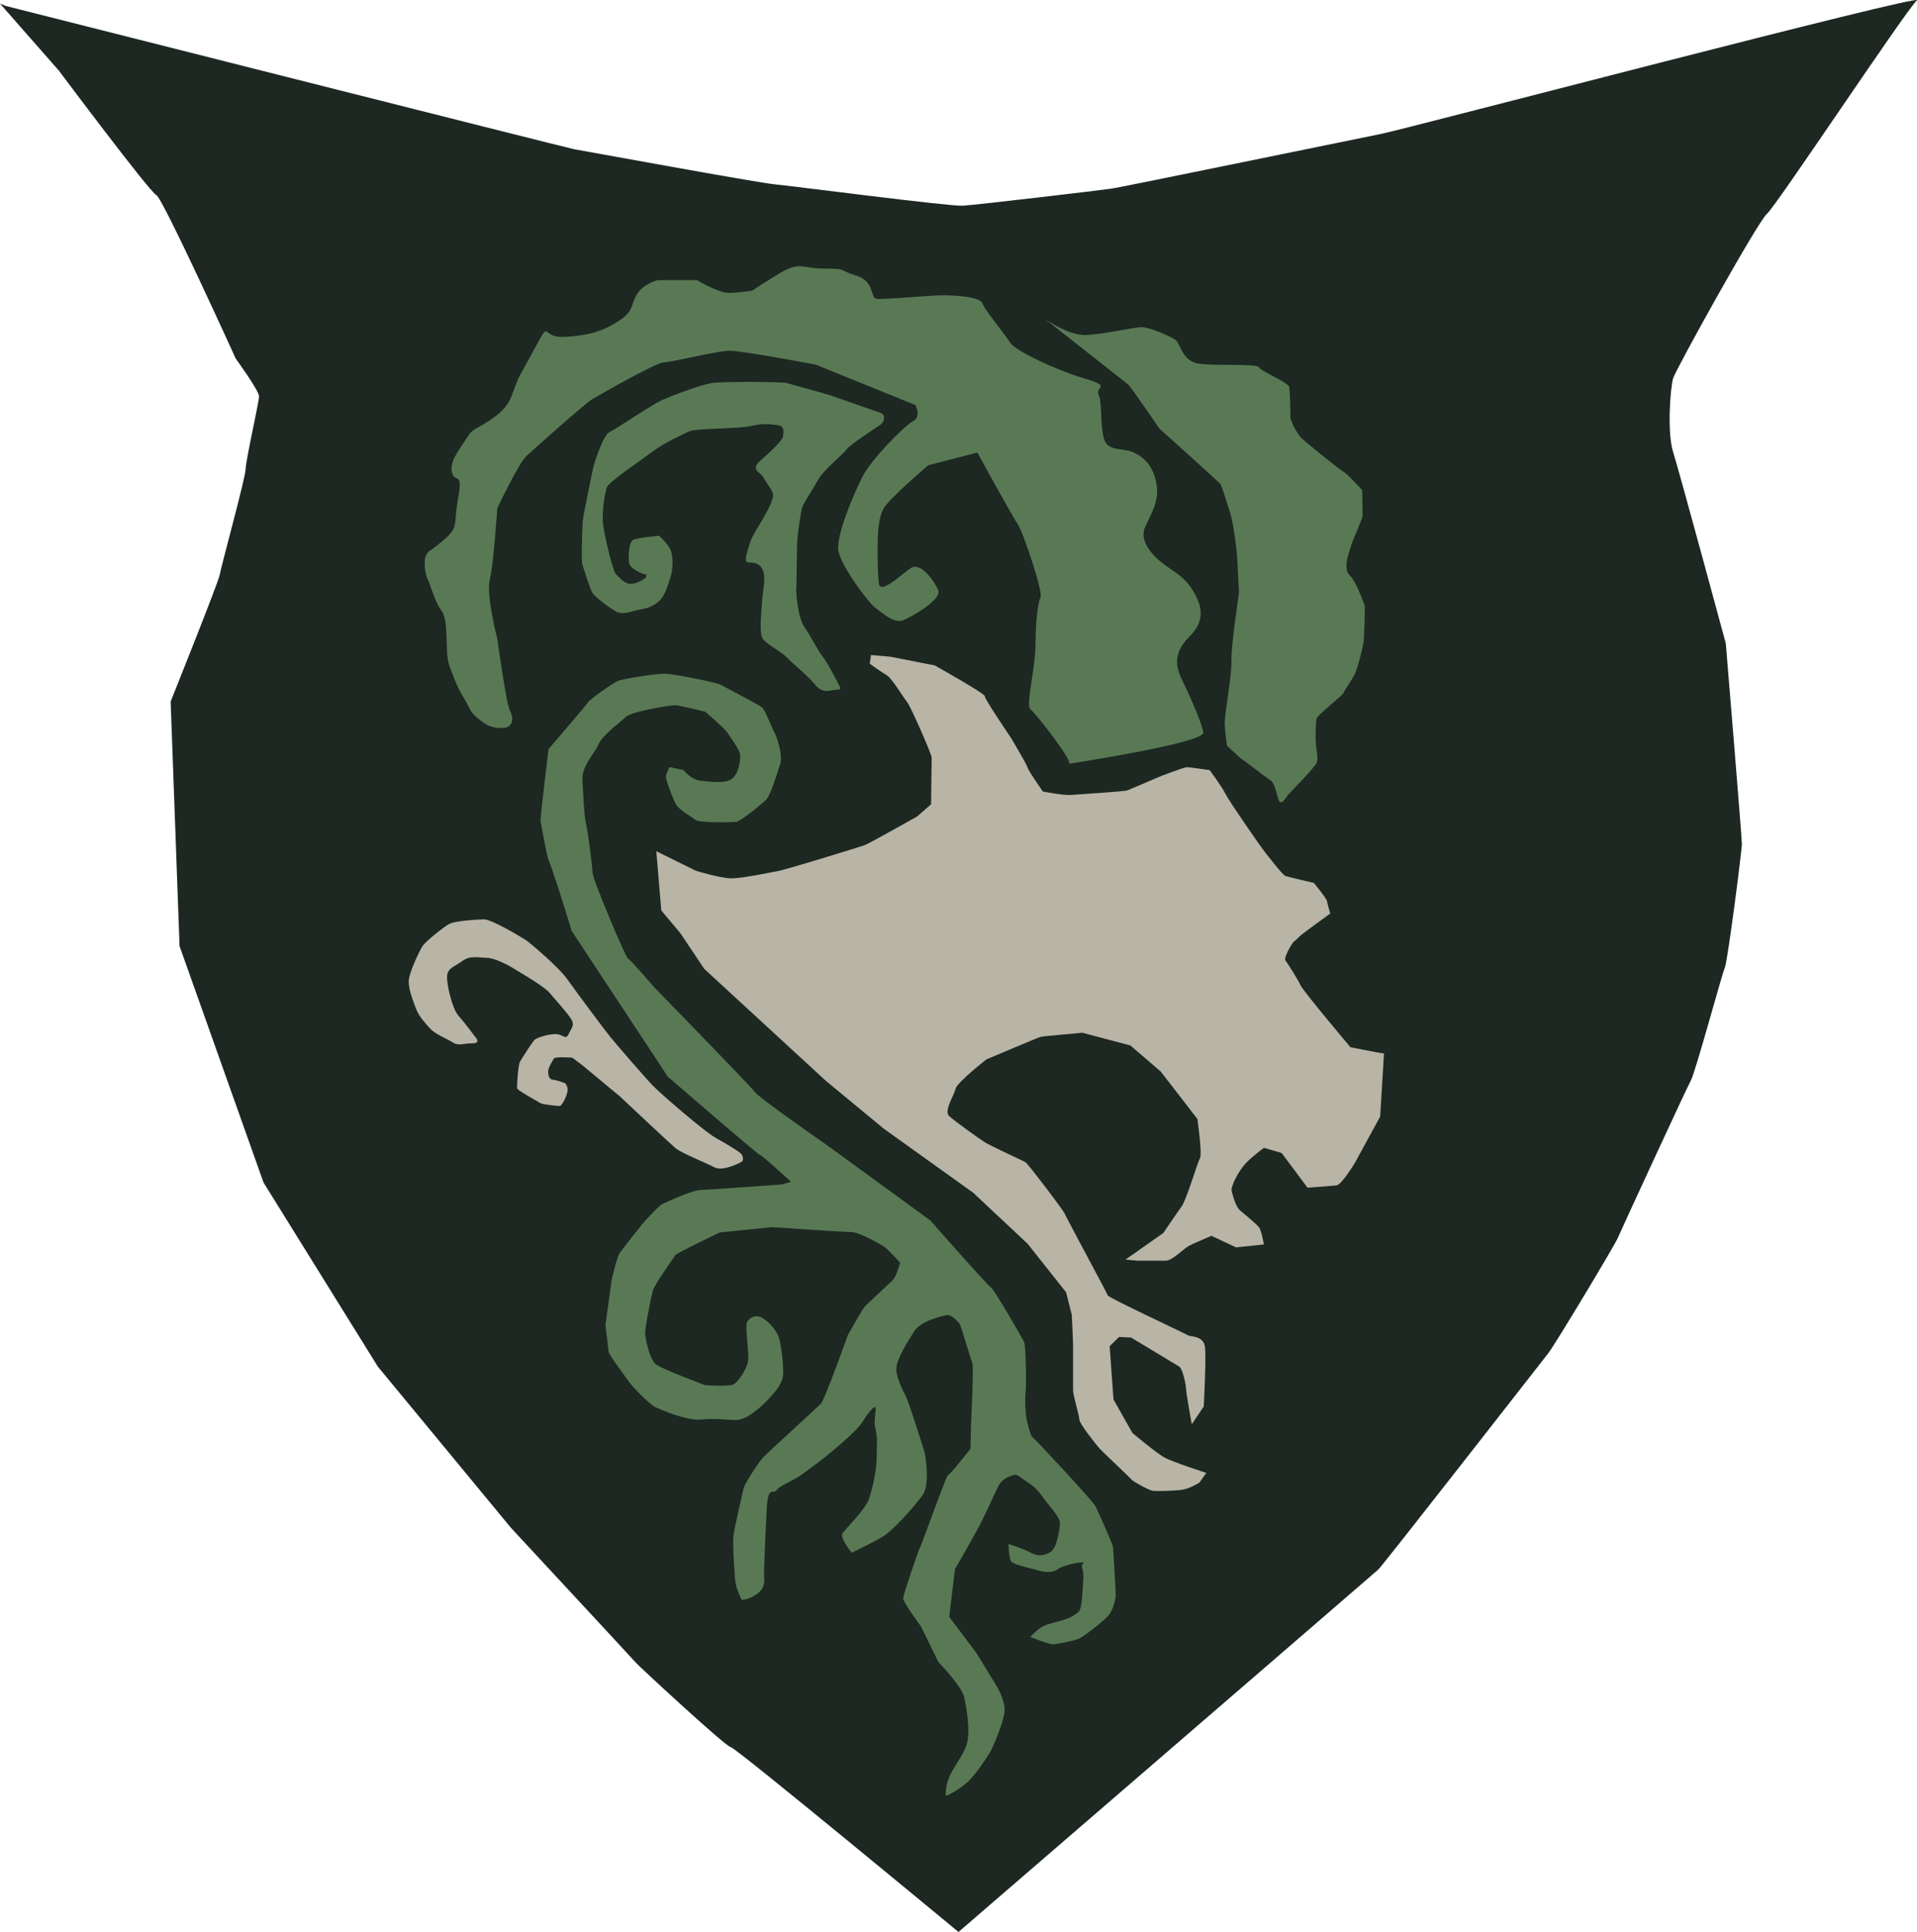 <?xml version="1.0" encoding="UTF-8"?>
<svg id="svg5" xmlns="http://www.w3.org/2000/svg" width="255.68" height="257.71" viewBox="0 0 255.68 257.71">
  <defs>
    <style>
      .cls-1 {
        fill: #b8b4a6;
      }

      .cls-1, .cls-2, .cls-3 {
        stroke-width: 0px;
      }

      .cls-2 {
        fill: #597955;
      }

      .cls-3 {
        fill: #1c2821;
      }
    </style>
  </defs>
  <path id="path51370" class="cls-3" d="m.83.81s75.06,18.99,75.77,19.1c.71.11,24.42,4.47,26.81,4.69,2.38.22,23.23,2.95,25.02,2.84,1.79-.11,18.47-2.07,19.9-2.29s32.76-6.66,35.98-7.31c3.22-.65,72.67-18.88,71.36-17.79-1.31,1.09-18.82,27.5-20.01,28.48-1.19.98-12.15,20.74-12.51,21.94-.36,1.2-.83,7.2,0,9.82.83,2.62,7.03,25.54,7.03,25.54,0,0,2.14,25.76,2.14,26.74s-1.91,15.72-2.26,16.48c-.36.76-3.93,13.97-4.53,15.06-.6,1.09-9.41,20.19-9.77,21.06s-8.34,14.19-9.29,15.39c-.95,1.2-22.04,28.27-22.64,28.81-.6.55-55.99,48.35-55.99,48.35,0,0-29.78-24.66-30.38-24.66s-12.15-10.7-12.63-11.24c-.48-.55-16.68-18.01-16.68-18.01l-17.75-21.5-15.25-24.56-11.2-31.54-1.19-32.63s6.43-16.04,6.55-16.92c.12-.87,3.45-12.99,3.45-14.08s1.79-8.95,1.79-9.71-3.1-5.02-3.1-5.02c0,0-9.77-21.5-10.6-21.83-.83-.33-12.99-16.59-12.99-16.59L0,.48l.83.33Z"/>
  <g id="layer23">
    <path id="path53083" class="cls-1" d="m87.53,113.55l5.31,2.62s3.29,1,4.72,1,5.14-.77,6.32-1c1.18-.23,10.7-3.16,11.37-3.4.67-.23,7.08-3.86,7.08-3.86l1.85-1.62s.08-5.86.08-6.25-2.78-6.79-3.29-7.41c-.51-.62-2.02-3.16-2.7-3.55-.67-.39-2.27-1.54-2.27-1.54l.17-1.16,2.61.23,5.9,1.16s6.74,3.78,6.66,4.09c-.08.31,3.54,5.63,3.54,5.63,0,0,2.11,3.55,2.19,3.94.08.39,2.02,3.16,2.02,3.16,0,0,2.86.54,3.71.46.84-.08,7.24-.46,7.58-.62.34-.15,3.12-1.31,3.79-1.62.67-.31,3.79-1.47,4.13-1.47s3.03.39,3.03.39c0,0,1.52,2.01,2.11,3.16.59,1.16,4.89,7.33,5.22,7.72.34.39,2.36,3.09,2.78,3.24.42.15,3.79.93,3.79.93,0,0,1.68,2.01,1.77,2.47.08.46.42,1.62.42,1.62,0,0-3.54,2.55-3.96,2.93s-.51.54-.84.77c-.34.23-1.43,2.24-1.18,2.55.25.31,1.68,2.55,2.02,3.32.34.77,6.66,8.26,6.66,8.26l3.54.69.93.15-.51,8.41-3.37,6.17s-1.77,2.93-2.44,3.01c-.67.08-3.88.31-3.88.31l-3.45-4.63-2.36-.69s-2.02,1.47-2.78,2.47c-.76,1-1.68,2.7-1.52,3.32.17.62.51,2.08,1.18,2.62.67.54,2.11,1.77,2.44,2.16.34.39.67,2.32.67,2.32l-3.71.39-3.29-1.54s-2.19.93-2.95,1.31c-.76.39-2.27,2.01-3.12,2.01h-3.71l-1.68-.15,5.05-3.55s1.77-2.62,2.44-3.55c.67-.93,2.11-5.86,2.44-6.41.34-.54-.34-5.25-.34-5.25l-4.89-6.33-4.04-3.47-6.4-1.7s-5.22.46-5.56.54c-.34.08-7.24,3.01-7.24,3.01,0,0-3.96,3.09-4.13,3.94-.17.85-1.6,2.93-.84,3.63.76.69,3.88,2.93,4.72,3.47s5.14,2.47,5.48,2.7,5.05,6.41,5.22,6.87c.17.46,5.64,10.57,5.73,10.88.08.31,10.36,5.09,10.7,5.32.34.23,2.11,0,2.27,1.62.17,1.62-.17,7.87-.17,7.87l-1.6,2.39s-.76-4.24-.76-4.71-.42-2.7-.93-3.01c-.51-.31-6.4-3.86-6.4-3.86l-1.6-.08-1.26,1.23.51,7.1,2.53,4.48s3.12,2.62,4.21,3.24c1.1.62,5.64,2.08,5.64,2.08l-.93,1.31s-1.26.77-2.19.93c-.93.15-3.54.23-4.04.15-.51-.08-2.61-1.23-2.86-1.54-.25-.31-3.79-3.63-4.21-4.09-.42-.46-2.7-3.32-2.7-3.86s-.84-3.16-.84-3.94v-6.1c0-.46-.17-3.94-.17-3.94l-.76-3.01-5.14-6.48-7.24-6.79-11.96-8.57-7.75-6.41-16.17-14.89-3.2-4.78-2.53-3.01-.67-7.95Z"/>
    <path id="path53085" class="cls-1" d="m75.41,144.54s.3.33.3.87-.71,2.13-1.07,2.13-2.32-.22-2.56-.38c-.24-.16-3.04-1.69-3.1-1.96-.06-.27.12-3.11.36-3.55.24-.44,1.67-2.67,1.97-2.95s1.79-.76,2.8-.76,1.31.87,1.73,0c.42-.87.77-1.15.42-1.86-.36-.71-2.2-2.73-2.98-3.66s-4.71-3.16-4.94-3.33c-.24-.16-2.32-1.31-3.34-1.31s-2.26-.38-3.28.38c-1.01.76-1.97.93-2.08,1.96-.12,1.04.66,4.42,1.49,5.35.83.93,2.2,2.78,2.2,2.78,0,0,.95.93-.3.93s-1.85.38-2.62-.11c-.77-.49-2.32-1.09-2.98-1.8-.66-.71-1.55-1.69-1.91-2.62s-1.01-2.56-1.01-3.71,1.49-4.2,1.85-4.75c.36-.55,2.92-2.67,3.69-3s3.51-.55,4.53-.55,5.12,2.46,5.66,2.84c.54.38,4.23,3.49,5.36,5.07,1.13,1.58,4.94,6.71,5.78,7.75s4.71,5.51,5.72,6.55c1.01,1.04,6.79,6.06,8.34,6.93,1.55.87,3.22,1.86,3.45,2.18.24.33.3.87,0,1.04-.3.16-2.5,1.31-3.63.71-1.13-.6-4.41-1.91-5.18-2.56-.77-.65-7.39-6.88-7.39-6.88l-5.06-4.2-1.31-.98s-2.26-.16-2.44.11c-.18.27-.77,1.26-.77,1.69s.06,1.09.66,1.15c.6.05,1.67.49,1.67.49h0Z"/>
    <path id="path55572" class="cls-2" d="m91.14,102.69s1.01,1.36,2.38,1.47c1.37.11,3.51.49,4.35-.49.83-.98.89-2.62.83-3.11-.06-.49-1.31-2.29-1.73-2.89-.42-.6-2.92-2.73-2.92-2.73,0,0-3.51-.87-4.05-.87s-5.78.82-6.55,1.58-3.1,2.4-3.63,3.66c-.54,1.26-2.26,2.84-2.14,4.8.12,1.96.24,4.91.48,5.78.24.87.83,5.62.89,6.6.06.98,4.47,11.4,4.71,11.4s3.4,3.71,3.4,3.71c0,0,12.93,13.26,13.52,14.08.6.82,9.47,6.98,9.47,6.98l13.94,10.15s7.86,8.95,8.1,8.95,4.17,6.71,4.41,7.31c.24.6.3,6.28.18,6.77-.12.49,0,2.84.12,3.38.12.55.54,2.35.77,2.46.24.11,8.16,8.62,8.46,9.28.3.65,2.26,4.91,2.32,5.46.06.55.36,5.89.36,6.33s-.3,1.96-.95,2.73c-.66.76-3.34,2.89-4.05,3.16-.71.27-2.68.65-3.28.71-.6.05-3.1-.98-3.1-.98,0,0,1.01-1.2,2.03-1.58s2.92-.71,3.69-1.26c.77-.55,1.01-.33,1.19-2.67.18-2.35.24-2.95,0-3.66-.24-.71.71-.82-.24-.76-.95.05-2.08.44-2.62.65-.54.22-.89.98-3.1.38-2.2-.6-3.34-.82-3.57-1.26-.24-.44-.3-2.24-.3-2.24,0,0,1.25.38,2.26.82,1.01.44,1.49.87,2.5.6,1.01-.27,1.31-.71,1.61-1.58s.54-2.35.48-2.78c-.06-.44-.77-1.47-1.49-2.29-.71-.82-1.31-2.02-2.56-2.84-1.25-.82-1.61-1.26-2.03-1.15-.42.11-1.61.38-2.2,1.64-.6,1.26-1.25,2.73-2.2,4.64-.95,1.91-3.51,6.28-3.51,6.28l-.77,6.38s3.51,4.64,3.69,4.91,2.32,3.82,2.56,4.2c.24.38,1.25,2.13,1.13,3.55-.12,1.42-1.61,4.86-1.91,5.35s-1.73,2.78-2.92,3.93-2.98,1.96-2.98,1.96c0,0-.24-1.36.71-3.11s1.97-2.84,2.2-4.47c.24-1.64-.18-4.2-.48-5.62s-3.45-4.69-3.45-4.69l-2.32-4.75s-2.44-3.27-2.38-3.77c.06-.49,1.97-6.22,2.26-6.77.3-.55,3.51-9.66,3.75-9.66s2.98-3.49,2.98-3.49c0,0,.06-3.49.12-4.42.06-.93.3-6.82.12-7.09-.18-.27-1.37-4.42-1.61-4.97-.24-.55-1.31-1.47-1.79-1.36-.48.11-3.4.71-4.35,2.18-.95,1.47-2.32,3.71-2.38,4.91-.06,1.2.83,2.89,1.25,3.71.42.82,2.38,7.04,2.5,7.48.12.44.77,4.31-.24,5.73-1.01,1.42-3.81,4.58-5.18,5.46-1.37.87-4.29,2.24-4.29,2.24,0,0-1.55-1.91-1.25-2.51.3-.6,3.1-3.22,3.57-4.69.48-1.47,1.01-3.77,1.01-5.46s.18-2.56-.18-3.98c-.36-1.42.66-3.77-.6-2.35s-.66,1.58-3.81,4.31c-3.16,2.73-3.45,2.78-4.94,3.93-1.49,1.15-3.34,1.75-3.81,2.4-.48.65-1.13-.71-1.31,2.4-.18,3.11-.3,6.93-.36,8.13-.06,1.2.24,1.75-.3,2.67-.54.93-2.62,1.69-2.74,1.36-.12-.33-.71-1.36-.83-2.67-.12-1.31-.3-4.42-.24-5.51.06-1.09,1.25-6,1.37-6.6.12-.6,1.97-3.44,2.56-4.09.6-.65,7.21-6.66,7.74-7.2.54-.55,3.63-9.22,3.63-9.22,0,0,1.91-3.38,2.2-3.71.3-.33,3.28-3.11,3.75-3.55.48-.44,1.01-2.35,1.01-2.35,0,0-1.67-1.86-2.2-2.18-.54-.33-3.28-1.91-4.35-1.91s-10.54-.65-10.54-.65l-6.97.71s-5.84,2.78-5.96,3.06c-.12.27-2.74,3.82-2.98,4.75-.24.93-1.07,4.97-1.01,5.73.06.76.6,3.44,1.49,4.09.89.65,6.49,2.73,6.49,2.73,0,0,3.4.27,3.93-.16.54-.44,1.85-2.13,1.85-3.44s-.42-4.31-.18-4.8c.24-.49,1.07-1.09,1.97-.6.89.49,2.08,1.69,2.38,3,.3,1.31.48,3.22.48,4.04s.06,1.69-1.85,3.71c-1.91,2.02-3.28,2.78-4.17,2.89-.89.11-2.74-.27-4.82-.05-2.08.22-5.54-1.36-6.2-1.64-.66-.27-3.1-2.73-3.57-3.44-.48-.71-2.62-3.49-2.68-3.98-.06-.49-.42-3.55-.42-3.55l.83-6s.66-3,1.07-3.6c.42-.6,3.22-4.15,3.45-4.37s1.85-2.02,2.26-2.18,3.75-1.8,5.12-1.86c1.37-.05,10.25-.71,10.54-.71s1.49-.38,1.49-.38c0,0-3.93-3.6-4.17-3.6s-12.27-10.42-12.27-10.42l-12.81-19.43-1.43-4.58s-1.49-4.64-1.67-4.91c-.18-.27-1.01-4.86-1.07-5.18-.06-.33,1.07-9.6,1.07-9.6,0,0,5.06-5.89,5.3-6.28s3.4-2.62,3.99-2.84c.6-.22,4.88-.98,6.31-.93,1.43.05,6.85,1.2,7.27,1.42.42.22,5.18,2.73,5.6,3.06.42.33,1.37,2.89,1.67,3.38.3.49,1.13,3,.77,4.15-.36,1.15-1.31,4.2-1.85,4.75-.54.55-3.45,2.95-4.05,3-.6.05-4.88.16-5.42-.27-.54-.44-2.14-1.31-2.56-2.02-.42-.71-1.37-3.27-1.37-3.71s.48-1.31.48-1.31l1.79.38Z"/>
    <path id="path55574" class="cls-2" d="m142.46,101.9s18.2-2.78,18.03-4.17c-.17-1.39-2.19-5.71-2.86-7.1-.67-1.39-1.35-3.4,1.01-5.71,2.36-2.32,1.52-4.48.34-6.33-1.18-1.85-2.7-2.47-4.04-3.55s-3.03-2.93-2.19-4.78,1.85-3.4,1.52-5.56c-.34-2.16-1.35-3.55-3.03-4.32s-3.54,0-4.04-2.01-.17-4.63-.67-5.71c-.51-1.08,1.85-1.08-1.85-2.16s-9.27-3.7-9.94-4.78c-.67-1.08-3.37-4.32-3.71-5.25-.34-.93-3.88-1.08-5.39-1.08s-7.92.62-8.76.46c-.84-.15-.17-2.32-2.7-3.09s-1.01-.93-4.21-.93-3.2-1.08-6.23.77c-3.03,1.85-3.37,2.16-3.37,2.16,0,0-1.85.31-3.2.31s-4.21-1.7-4.21-1.7h-5.22s-2.02.46-2.86,2.01-.34,2.16-2.53,3.55-4.21,1.85-7.08,2.01c-2.86.15-2.02-2.01-3.37.46s-1.35,2.47-2.53,4.63-.84,3.7-3.37,5.56c-2.53,1.85-2.86,1.39-3.71,2.78-.84,1.39-2.36,3.09-2.02,4.63s1.52-.31.84,3.4c-.67,3.7.17,3.86-2.02,5.71-2.19,1.85-1.68,1.08-2.19,1.85-.51.77-.17,2.78.17,3.4.34.62.84,2.78,1.85,4.17,1.01,1.39.34,5.4,1.01,7.25.67,1.85,1.01,2.78,1.85,4.17s.84,2.01,2.02,2.93,1.68,1.23,3.2,1.23,1.52-1.39,1.01-2.32c-.51-.93-1.68-9.57-1.68-9.57,0,0-1.52-5.86-1.01-7.87.51-2.01,1.01-9.57,1.01-9.57,0,0,2.86-6.02,3.88-6.95,1.01-.93,7.75-6.95,8.76-7.56s8.59-4.94,9.6-4.94,7.08-1.54,8.76-1.54,11.46,1.85,11.46,1.85l13.31,5.4s.84,1.54-.34,2.16c-1.18.62-5.56,5.09-6.74,7.41-1.18,2.32-3.54,7.87-3.2,9.88.34,2.01,4.04,6.95,4.89,7.56.84.62,2.53,2.16,3.71,1.7,1.18-.46,5.22-2.78,4.72-4.01-.51-1.23-2.36-3.86-3.71-2.93-1.35.93-4.04,3.55-4.21,2.01-.17-1.54-.17-2.93-.17-4.48s0-4.17.84-5.56c.84-1.39,5.9-5.71,5.9-5.71l6.57-1.7s4.72,8.64,5.39,9.57c.67.93,3.37,8.95,3.03,9.72-.34.77-.67,3.24-.67,6.33s-1.35,8.18-.67,8.64c.67.46,6.07,7.41,5.05,7.25h0Z"/>
    <path id="path55576" class="cls-2" d="m86.25,76.66c-.3.05-2.14-.71-2.32-1.47-.18-.76-.06-2.73.42-3.11.48-.38,3.57-.6,3.57-.6,0,0,1.31,1.15,1.61,2.13.3.98.18,2.67-.18,3.66-.36.98-.66,2.24-1.49,2.95s-1.49.93-2.5,1.09c-1.01.16-2.26.82-3.28.22-1.01-.6-2.68-1.86-3.04-2.4-.36-.55-1.19-3.33-1.37-3.82-.18-.49,0-5.29.06-5.89.06-.6,1.25-6.49,1.43-7.2.18-.71,1.31-4.2,2.14-4.58s5.72-3.71,6.97-4.26c1.25-.55,5.18-2.07,6.73-2.29s9.35-.16,9.89,0c.54.16,5.18,1.42,5.84,1.64.66.22,6.2,2.18,6.73,2.35.54.16.71,1.09-.12,1.64-.83.55-3.99,2.62-4.41,3.22-.42.6-3.1,2.73-3.87,4.15-.77,1.42-2.03,3.16-2.14,3.87-.12.71-.54,2.89-.6,4.53-.06,1.64-.06,5.68-.12,5.95-.06.27.18,3.93,1.07,5.18.89,1.26,1.79,3.16,2.5,4.04.71.87,2.08,3.66,2.2,3.87.12.22.3.49-.48.49s-1.67.65-2.8-.71c-1.13-1.36-2.74-2.56-3.75-3.6-1.01-1.04-3.04-1.86-3.34-2.78-.3-.93-.06-3.22.06-4.86.12-1.64.71-3.77-.36-4.64-1.07-.87-2.14.27-1.73-1.42.42-1.69.71-2.35,1.37-3.44.66-1.09,2.44-3.93,2.14-4.75-.3-.82-.89-1.42-1.25-2.13-.36-.71-1.85-.98-.42-2.24,1.43-1.26,3.04-2.78,3.04-3.27s.3-1.36-.77-1.47c-1.07-.11-1.91-.27-3.45.11-1.55.38-7.51.33-8.28.71-.77.38-3.28,1.47-4.94,2.73-1.67,1.26-5.84,4.04-6.08,4.75-.24.71-.71,3.27-.48,5.02.24,1.75,1.31,6.28,1.73,6.6.42.33.95,1.2,1.91,1.26.95.05,2.08-.87,2.08-.87l.06-.33Z"/>
    <path id="path55578" class="cls-2" d="m139.39,42.56s3.04,2.18,5.36,2.13,6.55-1.09,7.62-1.04,3.57,1.15,4.35,1.64c.77.49.89,2.89,3.16,3.22,2.26.33,7.8-.05,8.04.49.24.55,3.99,2.02,4.05,2.67.06.65.18,3.33.12,3.82-.06.49.83,2.29,1.49,2.95.66.65,5.3,4.37,5.66,4.53.36.16,2.44,2.4,2.44,2.4,0,0,.06,3.11.06,3.44s-1.37,3.38-1.49,3.82c-.12.44-.66,1.96-.66,2.62s0,1.15.6,1.69c.6.55,1.85,3.77,1.85,3.98s-.06,4.04-.18,4.8c-.12.76-.83,3.55-1.19,4.26-.36.71-1.37,2.13-1.49,2.46-.12.33-3.45,2.95-3.57,3.38-.12.44-.18,2.24-.12,3.22.06.98.36,2.13.12,2.73-.24.6-3.87,4.31-3.87,4.31,0,0-.71,1.26-1.07.87s-.48-2.4-1.25-2.89c-.77-.49-3.4-2.56-3.63-2.67-.24-.11-2.14-1.91-2.14-1.91,0,0-.24-1.58-.3-2.89-.06-1.31.95-6.28.89-8.4-.06-2.13,1.01-8.95,1.01-9.17s-.24-4.31-.24-4.64-.42-4.15-.83-5.57-1.25-3.98-1.37-4.2c-.12-.22-8.16-7.42-8.16-7.42,0,0-3.87-5.67-4.17-5.89-.3-.22-11.08-8.73-11.08-8.73h0Z"/>
  </g>
</svg>